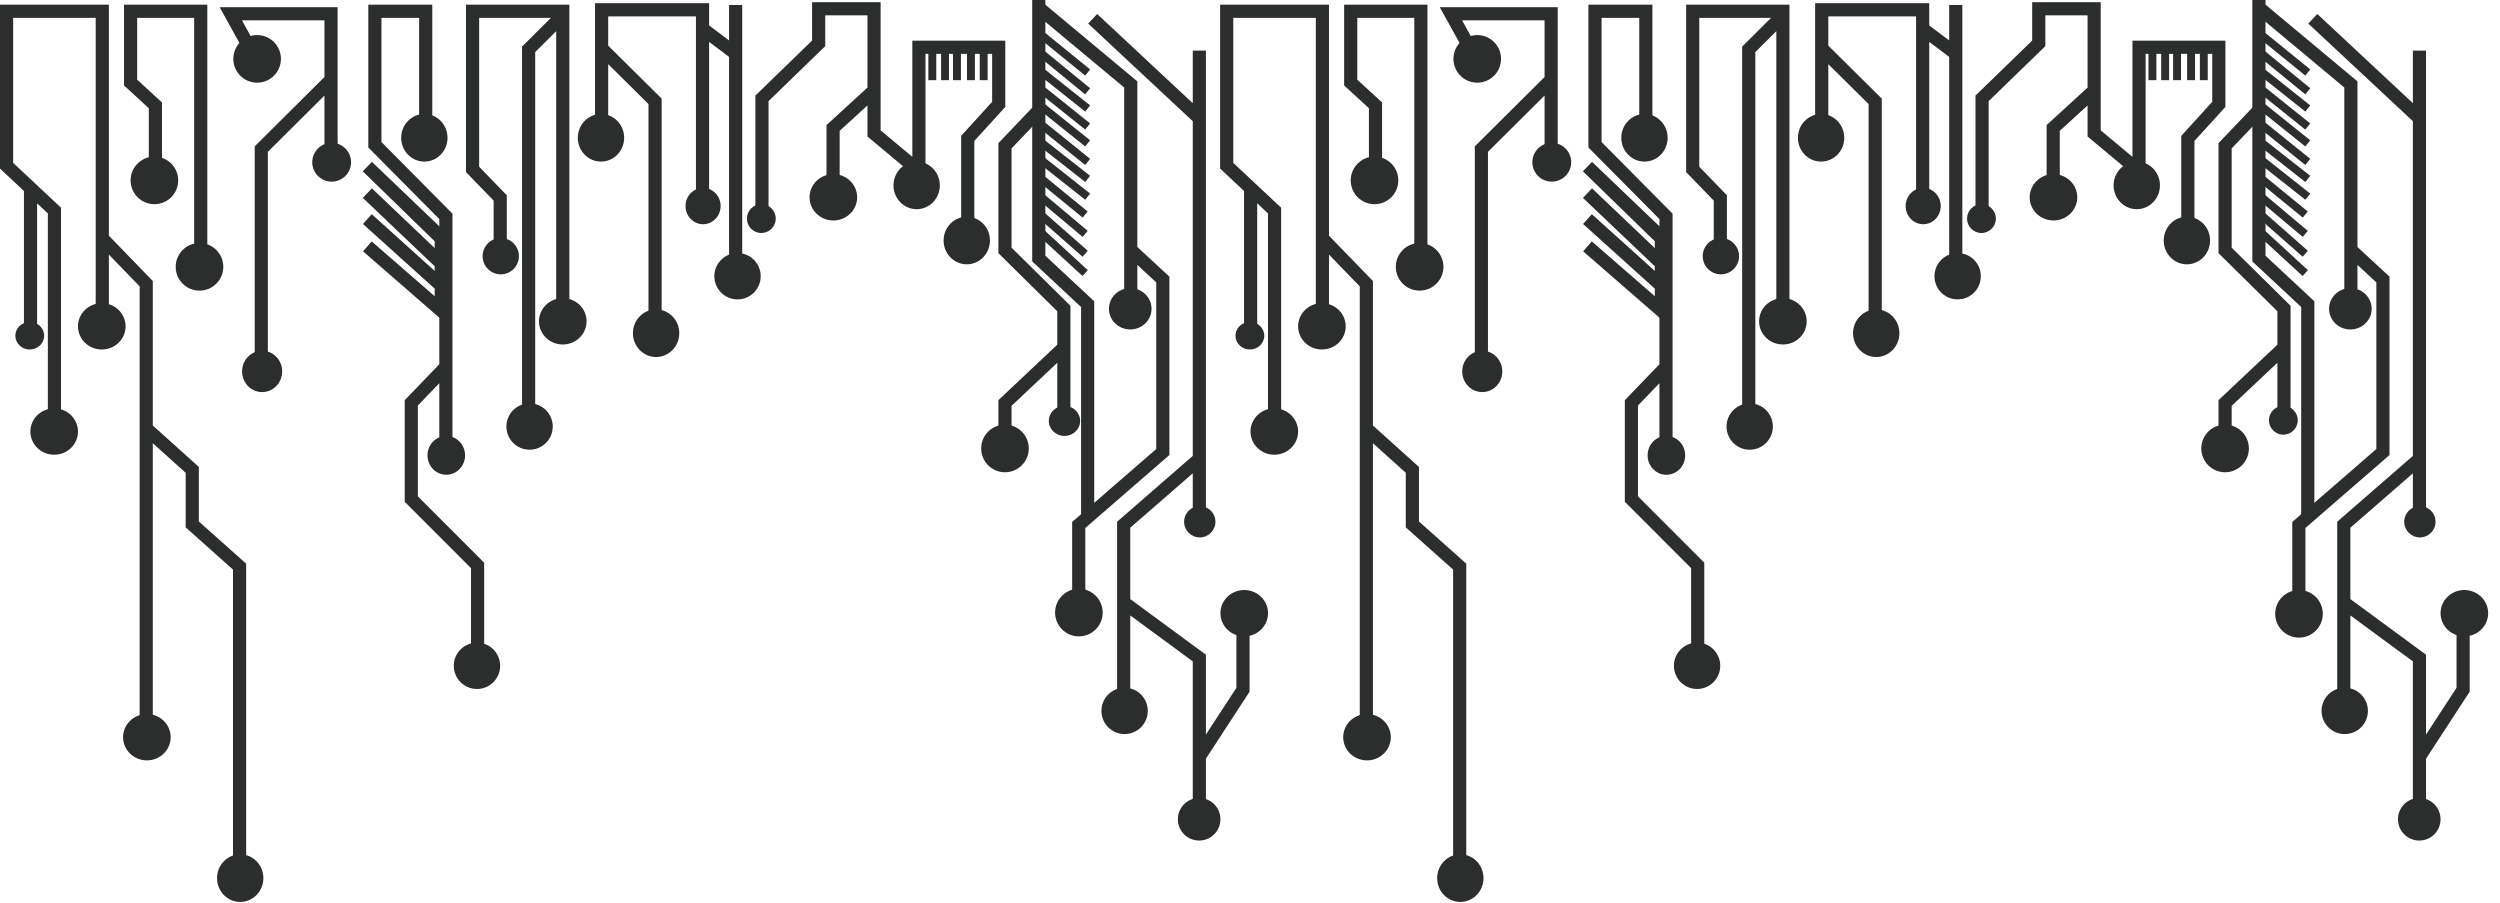 <svg width="1900" height="686" viewBox="0 0 1900 686" fill="none" xmlns="http://www.w3.org/2000/svg">
<circle cx="151.615" cy="202.785" r="18.089" fill="#2C2D2D"/>
<ellipse cx="339.167" cy="346.068" rx="14.281" ry="14.757" fill="#2C2D2D"/>
<circle cx="362.493" cy="506.012" r="17.613" fill="#2C2D2D"/>
<ellipse cx="182.556" cy="667.383" rx="17.613" ry="18.089" fill="#2C2D2D"/>
<ellipse cx="111.629" cy="560.278" rx="18.089" ry="17.613" fill="#2C2D2D"/>
<path d="M380.16 185.637V150.441L359.16 128.767V8.568L393.475 8.568L427.707 8.568V11.648M427.707 239.524V11.648M427.707 11.648L401.755 37.498V316.079" stroke="#2C2D2D" stroke-width="10"/>
<path d="M118.092 137.619V80.064L99.252 62.738V8.568L125.746 8.568L152.566 8.568V203.737" stroke="#2C2D2D" stroke-width="10"/>
<path d="M323.537 101.451V8.568L304.872 8.568L284.901 8.568V110.022L338.872 164.436V278.845M338.872 342.228V278.845M338.872 278.845L312.584 306.151V379.301L362.969 429.729V502.679" stroke="#2C2D2D" stroke-width="10"/>
<path d="M911.494 127.413V89.924M911.494 38.475V89.924M911.494 89.924L830.423 14.281M911.494 89.924V161.912V348.763M911.494 403.801V348.763M911.494 348.763L853.997 398.77V457.853M853.997 543.295V457.853M853.997 457.853L911.494 500.118V575.109M911.494 636.918V575.109M911.494 575.109L944.668 524.207V464.216" stroke="#2C2D2D" stroke-width="10"/>
<path d="M819.84 465.55V398.976L883.737 343.532V212.434L859.376 189.899V225.49V64.166L790.913 7.14" stroke="#2C2D2D" stroke-width="10"/>
<path d="M826.614 393.194V231.181L789.484 196.517V-1.19209e-05" stroke="#2C2D2D" stroke-width="10"/>
<path d="M824.71 207.546L789.484 175.163V161.853M789.484 161.853L824.71 192.844M789.484 161.853V148.145M789.484 148.145L824.71 177.746M789.484 148.145V134.238L824.71 163.045" stroke="#2C2D2D" stroke-width="6"/>
<path d="M826.614 149.471L790.437 120.877V107.573M790.437 107.573L826.614 135.968M790.437 107.573V93.872M790.437 93.872L826.614 123.061M790.437 93.872V79.972L826.614 108.963" stroke="#2C2D2D" stroke-width="6"/>
<path d="M826.614 96.156L790.437 67.171V53.684M790.437 53.684L826.614 82.469M790.437 53.684V39.795M790.437 39.795L826.614 69.385M790.437 39.795V25.705L826.614 55.093" stroke="#2C2D2D" stroke-width="6"/>
<path d="M763.779 339.88V306.271L808.525 264.111V316.215V234.48L763.779 190.331V110.784L788.638 84.732" stroke="#2C2D2D" stroke-width="10"/>
<path d="M559.089 209.686V40.755M559.089 3.808V8.881V40.755M559.089 40.755L533.92 21.83V157.891V7.44H514.133H487.935H457.221L457.221 36.771M457.221 96.335V36.771M457.221 36.771L497.849 77.011V264.668" stroke="#2C2D2D" stroke-width="10"/>
<path d="M735.48 173.272V105.196L759.019 79.319V35.925H698.376V129.878L664.264 101.414V68.769M664.264 68.769L633.144 97.234V140.03M664.264 68.769V6.664C664.264 6.664 638.187 6.664 622.172 6.664V32.939L579.083 74.74V165.111" stroke="#2C2D2D" stroke-width="10"/>
<path d="M194.777 45.477L175.416 10.472H251.58V60.596M251.58 121.866V60.596M251.58 60.596L198.564 113.312V281.805" stroke="#2C2D2D" stroke-width="10"/>
<path d="M41.37 328.61V160.02L23.185 142.982M23.185 142.982L5 125.943V8.568L41.37 8.569H77.74V181.144M23.185 142.982V257.666M77.74 249.695V181.144M77.74 181.144L111.129 215.619V325.62M111.129 569.338V325.62M111.129 325.62L146.108 357.106V398.556L182.08 430.64V667.383" stroke="#2C2D2D" stroke-width="10"/>
<path d="M708.561 60.931V37.13H718.22M718.22 37.13V60.931M718.22 37.13H727.289M727.289 37.13V60.931M727.289 37.13H737.934M737.934 37.13V60.931M737.934 37.13H747.594V60.931" stroke="#2C2D2D" stroke-width="6"/>
<path d="M332.788 177.874L279.188 126.622L335.359 181.265V200.21M335.359 200.21L279.188 146.764M335.359 200.21V217.161M335.359 217.161L279.188 166.507M335.359 217.161V236.107L279.188 187.247" stroke="#2C2D2D" stroke-width="10"/>
<circle cx="117.341" cy="137.094" r="18.089" fill="#2C2D2D"/>
<ellipse cx="77.355" cy="248.008" rx="18.089" ry="17.613" fill="#2C2D2D"/>
<ellipse cx="41.178" cy="327.979" rx="18.089" ry="17.613" fill="#2C2D2D"/>
<circle cx="16.185" cy="16.185" r="16.185" transform="matrix(1 0 0 -1 895.161 638.822)" fill="#2C2D2D"/>
<circle cx="17.613" cy="17.613" r="17.613" transform="matrix(1 0 0 -1 837.087 557.898)" fill="#2C2D2D"/>
<ellipse cx="199.217" cy="282.281" rx="15.233" ry="15.709" fill="#2C2D2D"/>
<ellipse cx="22.613" cy="255.148" rx="10.948" ry="10.473" fill="#2C2D2D"/>
<circle cx="252.056" cy="123.29" r="14.757" fill="#2C2D2D"/>
<ellipse cx="11.901" cy="11.425" rx="11.901" ry="11.425" transform="matrix(1 0 0 -1 797.101 331.312)" fill="#2C2D2D"/>
<ellipse cx="427.708" cy="244.199" rx="18.089" ry="17.613" fill="#2C2D2D"/>
<circle cx="380.582" cy="194.693" r="13.805" fill="#2C2D2D"/>
<ellipse cx="322.506" cy="104.725" rx="17.613" ry="18.089" fill="#2C2D2D"/>
<circle cx="402.478" cy="324.171" r="17.613" fill="#2C2D2D"/>
<circle cx="195.409" cy="44.746" r="18.089" fill="#2C2D2D"/>
<circle cx="11.901" cy="11.901" r="11.901" transform="matrix(1 0 0 -1 899.922 408.427)" fill="#2C2D2D"/>
<ellipse cx="18.089" cy="17.613" rx="18.089" ry="17.613" transform="matrix(1 0 0 -1 927.531 483.639)" fill="#2C2D2D"/>
<ellipse cx="16.185" cy="15.709" rx="16.185" ry="15.709" transform="matrix(1 0 0 -1 842.799 250.388)" fill="#2C2D2D"/>
<circle cx="10.948" cy="10.948" r="10.948" transform="matrix(1 0 0 -1 567.658 177.08)" fill="#2C2D2D"/>
<ellipse cx="18.089" cy="17.613" rx="18.089" ry="17.613" transform="matrix(1 0 0 -1 615.261 167.56)" fill="#2C2D2D"/>
<ellipse cx="17.613" cy="18.089" rx="17.613" ry="18.089" transform="matrix(1 0 0 -1 679.048 158.991)" fill="#2C2D2D"/>
<ellipse cx="17.613" cy="18.089" rx="17.613" ry="18.089" transform="matrix(1 0 0 -1 717.129 200.881)" fill="#2C2D2D"/>
<ellipse cx="17.613" cy="18.089" rx="17.613" ry="18.089" transform="matrix(1 0 0 -1 439.132 122.814)" fill="#2C2D2D"/>
<ellipse cx="17.613" cy="18.089" rx="17.613" ry="18.089" transform="matrix(1 0 0 -1 481.022 271.333)" fill="#2C2D2D"/>
<circle cx="17.613" cy="17.613" r="17.613" transform="matrix(1 0 0 -1 542.905 227.539)" fill="#2C2D2D"/>
<ellipse cx="13.329" cy="13.805" rx="13.329" ry="13.805" transform="matrix(1 0 0 -1 521.008 170.416)" fill="#2C2D2D"/>
<circle cx="18.089" cy="18.089" r="18.089" transform="matrix(1 0 0 -1 745.69 358.921)" fill="#2C2D2D"/>
<circle cx="1078.91" cy="202.785" r="18.089" fill="#2C2D2D"/>
<ellipse cx="1266.46" cy="346.068" rx="14.281" ry="14.757" fill="#2C2D2D"/>
<circle cx="1289.78" cy="506.012" r="17.613" fill="#2C2D2D"/>
<ellipse cx="1109.85" cy="667.383" rx="17.613" ry="18.089" fill="#2C2D2D"/>
<circle cx="819.95" cy="465.55" r="18.089" fill="#2C2D2D"/>
<circle cx="1747.24" cy="466.502" r="18.089" fill="#2C2D2D"/>
<ellipse cx="1038.92" cy="560.278" rx="18.089" ry="17.613" fill="#2C2D2D"/>
<path d="M1307.45 185.637V150.441L1286.45 128.767V8.568L1320.77 8.568L1355 8.568V11.648M1355 239.524V11.648M1355 11.648L1329.05 37.498V316.079" stroke="#2C2D2D" stroke-width="10"/>
<path d="M1045.38 137.619V80.064L1026.54 62.738V8.568L1053.04 8.568L1079.86 8.568V203.737" stroke="#2C2D2D" stroke-width="10"/>
<path d="M1250.83 101.451V8.568L1232.16 8.568L1212.19 8.568V110.022L1266.16 164.436V278.845M1266.16 342.228V278.845M1266.16 278.845L1239.87 306.151V379.301L1290.26 429.729V502.679" stroke="#2C2D2D" stroke-width="10"/>
<path d="M1838.79 127.413V89.924M1838.79 38.475V89.924M1838.79 89.924L1757.71 14.281M1838.79 89.924V161.912V348.763M1838.79 403.801V348.763M1838.79 348.763L1781.29 398.77V457.853M1781.29 543.295V457.853M1781.29 457.853L1838.79 500.118V575.109M1838.79 636.918V575.109M1838.79 575.109L1871.96 524.207V464.216" stroke="#2C2D2D" stroke-width="10"/>
<path d="M1747.13 465.55V398.976L1811.03 343.532V212.434L1786.67 189.899V225.49V64.166L1717.73 6.664" stroke="#2C2D2D" stroke-width="10"/>
<path d="M1753.91 393.194V231.181L1716.78 196.517V-1.19209e-05" stroke="#2C2D2D" stroke-width="10"/>
<path d="M1752 207.546L1716.78 175.163V161.853M1716.78 161.853L1752 192.844M1716.78 161.853V148.145M1716.78 148.145L1752 177.746M1716.78 148.145V134.238L1752 163.045" stroke="#2C2D2D" stroke-width="6"/>
<path d="M1753.91 149.471L1717.73 120.877V107.573M1717.73 107.573L1753.91 135.968M1717.73 107.573V93.872M1717.73 93.872L1753.91 123.061M1717.73 93.872V79.972L1753.91 108.963" stroke="#2C2D2D" stroke-width="6"/>
<path d="M1753.91 96.156L1717.73 67.171V53.684M1717.73 53.684L1753.91 82.469M1717.73 53.684V39.795M1717.73 39.795L1753.91 69.385M1717.73 39.795V25.705L1753.91 55.093" stroke="#2C2D2D" stroke-width="6"/>
<path d="M1691.07 339.88V306.271L1735.82 264.111V316.215V234.48L1691.07 190.331V110.784L1715.93 84.732" stroke="#2C2D2D" stroke-width="10"/>
<path d="M1486.38 209.686V40.755M1486.38 3.808V8.881V40.755M1486.38 40.755L1461.21 21.83V157.891V7.44H1441.43H1415.23H1384.51L1384.51 36.771M1384.51 96.335V36.771M1384.51 36.771L1425.14 77.011V264.668" stroke="#2C2D2D" stroke-width="10"/>
<path d="M1662.77 173.272V105.196L1686.31 79.319V35.925H1625.67V129.878L1591.55 101.414V68.769M1591.55 68.769L1560.43 97.234V140.03M1591.55 68.769V6.664C1591.55 6.664 1565.48 6.664 1549.46 6.664V32.939L1506.37 74.74V165.111" stroke="#2C2D2D" stroke-width="10"/>
<path d="M1122.07 45.477L1102.71 10.472H1178.87V60.596M1178.87 121.866V60.596M1178.87 60.596L1125.85 113.312V281.805" stroke="#2C2D2D" stroke-width="10"/>
<path d="M968.661 328.61V160.02L950.476 142.982M950.476 142.982L932.291 125.943V8.568L968.661 8.569H1005.03V181.144M950.476 142.982V257.666M1005.03 249.695V181.144M1005.03 181.144L1038.42 215.619V325.62M1038.42 569.338V325.62M1038.42 325.62L1073.4 357.106V398.556L1109.37 430.64V667.383" stroke="#2C2D2D" stroke-width="10"/>
<path d="M1635.85 60.931V37.13H1645.51M1645.51 37.13V60.931M1645.51 37.13H1654.58M1654.58 37.13V60.931M1654.58 37.13H1665.23M1665.23 37.13V60.931M1665.23 37.13H1674.89V60.931" stroke="#2C2D2D" stroke-width="6"/>
<path d="M1260.08 177.874L1206.48 126.622L1262.65 181.265V200.21M1262.65 200.21L1206.48 146.764M1262.65 200.21V217.161M1262.65 217.161L1206.48 166.507M1262.65 217.161V236.107L1206.48 187.247" stroke="#2C2D2D" stroke-width="10"/>
<circle cx="1044.63" cy="137.094" r="18.089" fill="#2C2D2D"/>
<ellipse cx="1004.65" cy="248.008" rx="18.089" ry="17.613" fill="#2C2D2D"/>
<ellipse cx="968.469" cy="327.979" rx="18.089" ry="17.613" fill="#2C2D2D"/>
<circle cx="16.185" cy="16.185" r="16.185" transform="matrix(1 0 0 -1 1822.45 638.822)" fill="#2C2D2D"/>
<circle cx="17.613" cy="17.613" r="17.613" transform="matrix(1 0 0 -1 1764.38 557.898)" fill="#2C2D2D"/>
<ellipse cx="1126.51" cy="282.281" rx="15.233" ry="15.709" fill="#2C2D2D"/>
<ellipse cx="949.904" cy="255.148" rx="10.948" ry="10.473" fill="#2C2D2D"/>
<circle cx="1179.35" cy="123.29" r="14.757" fill="#2C2D2D"/>
<circle cx="10.948" cy="10.948" r="10.948" transform="matrix(1 0 0 -1 1724.39 330.359)" fill="#2C2D2D"/>
<ellipse cx="1355" cy="244.199" rx="18.089" ry="17.613" fill="#2C2D2D"/>
<circle cx="1307.87" cy="194.693" r="13.805" fill="#2C2D2D"/>
<ellipse cx="1249.8" cy="104.725" rx="17.613" ry="18.089" fill="#2C2D2D"/>
<circle cx="1329.77" cy="324.171" r="17.613" fill="#2C2D2D"/>
<circle cx="1122.7" cy="44.746" r="18.089" fill="#2C2D2D"/>
<circle cx="11.901" cy="11.901" r="11.901" transform="matrix(1 0 0 -1 1827.21 408.427)" fill="#2C2D2D"/>
<ellipse cx="18.089" cy="17.613" rx="18.089" ry="17.613" transform="matrix(1 0 0 -1 1854.82 483.639)" fill="#2C2D2D"/>
<ellipse cx="16.185" cy="15.709" rx="16.185" ry="15.709" transform="matrix(1 0 0 -1 1770.09 250.388)" fill="#2C2D2D"/>
<circle cx="10.948" cy="10.948" r="10.948" transform="matrix(1 0 0 -1 1494.95 177.08)" fill="#2C2D2D"/>
<ellipse cx="18.089" cy="17.613" rx="18.089" ry="17.613" transform="matrix(1 0 0 -1 1542.55 167.56)" fill="#2C2D2D"/>
<ellipse cx="17.613" cy="18.089" rx="17.613" ry="18.089" transform="matrix(1 0 0 -1 1606.34 158.991)" fill="#2C2D2D"/>
<ellipse cx="17.613" cy="18.089" rx="17.613" ry="18.089" transform="matrix(1 0 0 -1 1644.42 200.881)" fill="#2C2D2D"/>
<ellipse cx="17.613" cy="18.089" rx="17.613" ry="18.089" transform="matrix(1 0 0 -1 1366.42 122.814)" fill="#2C2D2D"/>
<ellipse cx="17.613" cy="18.089" rx="17.613" ry="18.089" transform="matrix(1 0 0 -1 1408.31 271.333)" fill="#2C2D2D"/>
<circle cx="17.613" cy="17.613" r="17.613" transform="matrix(1 0 0 -1 1470.2 227.539)" fill="#2C2D2D"/>
<ellipse cx="13.329" cy="13.805" rx="13.329" ry="13.805" transform="matrix(1 0 0 -1 1448.3 170.416)" fill="#2C2D2D"/>
<circle cx="18.089" cy="18.089" r="18.089" transform="matrix(1 0 0 -1 1672.98 358.921)" fill="#2C2D2D"/>
</svg>
